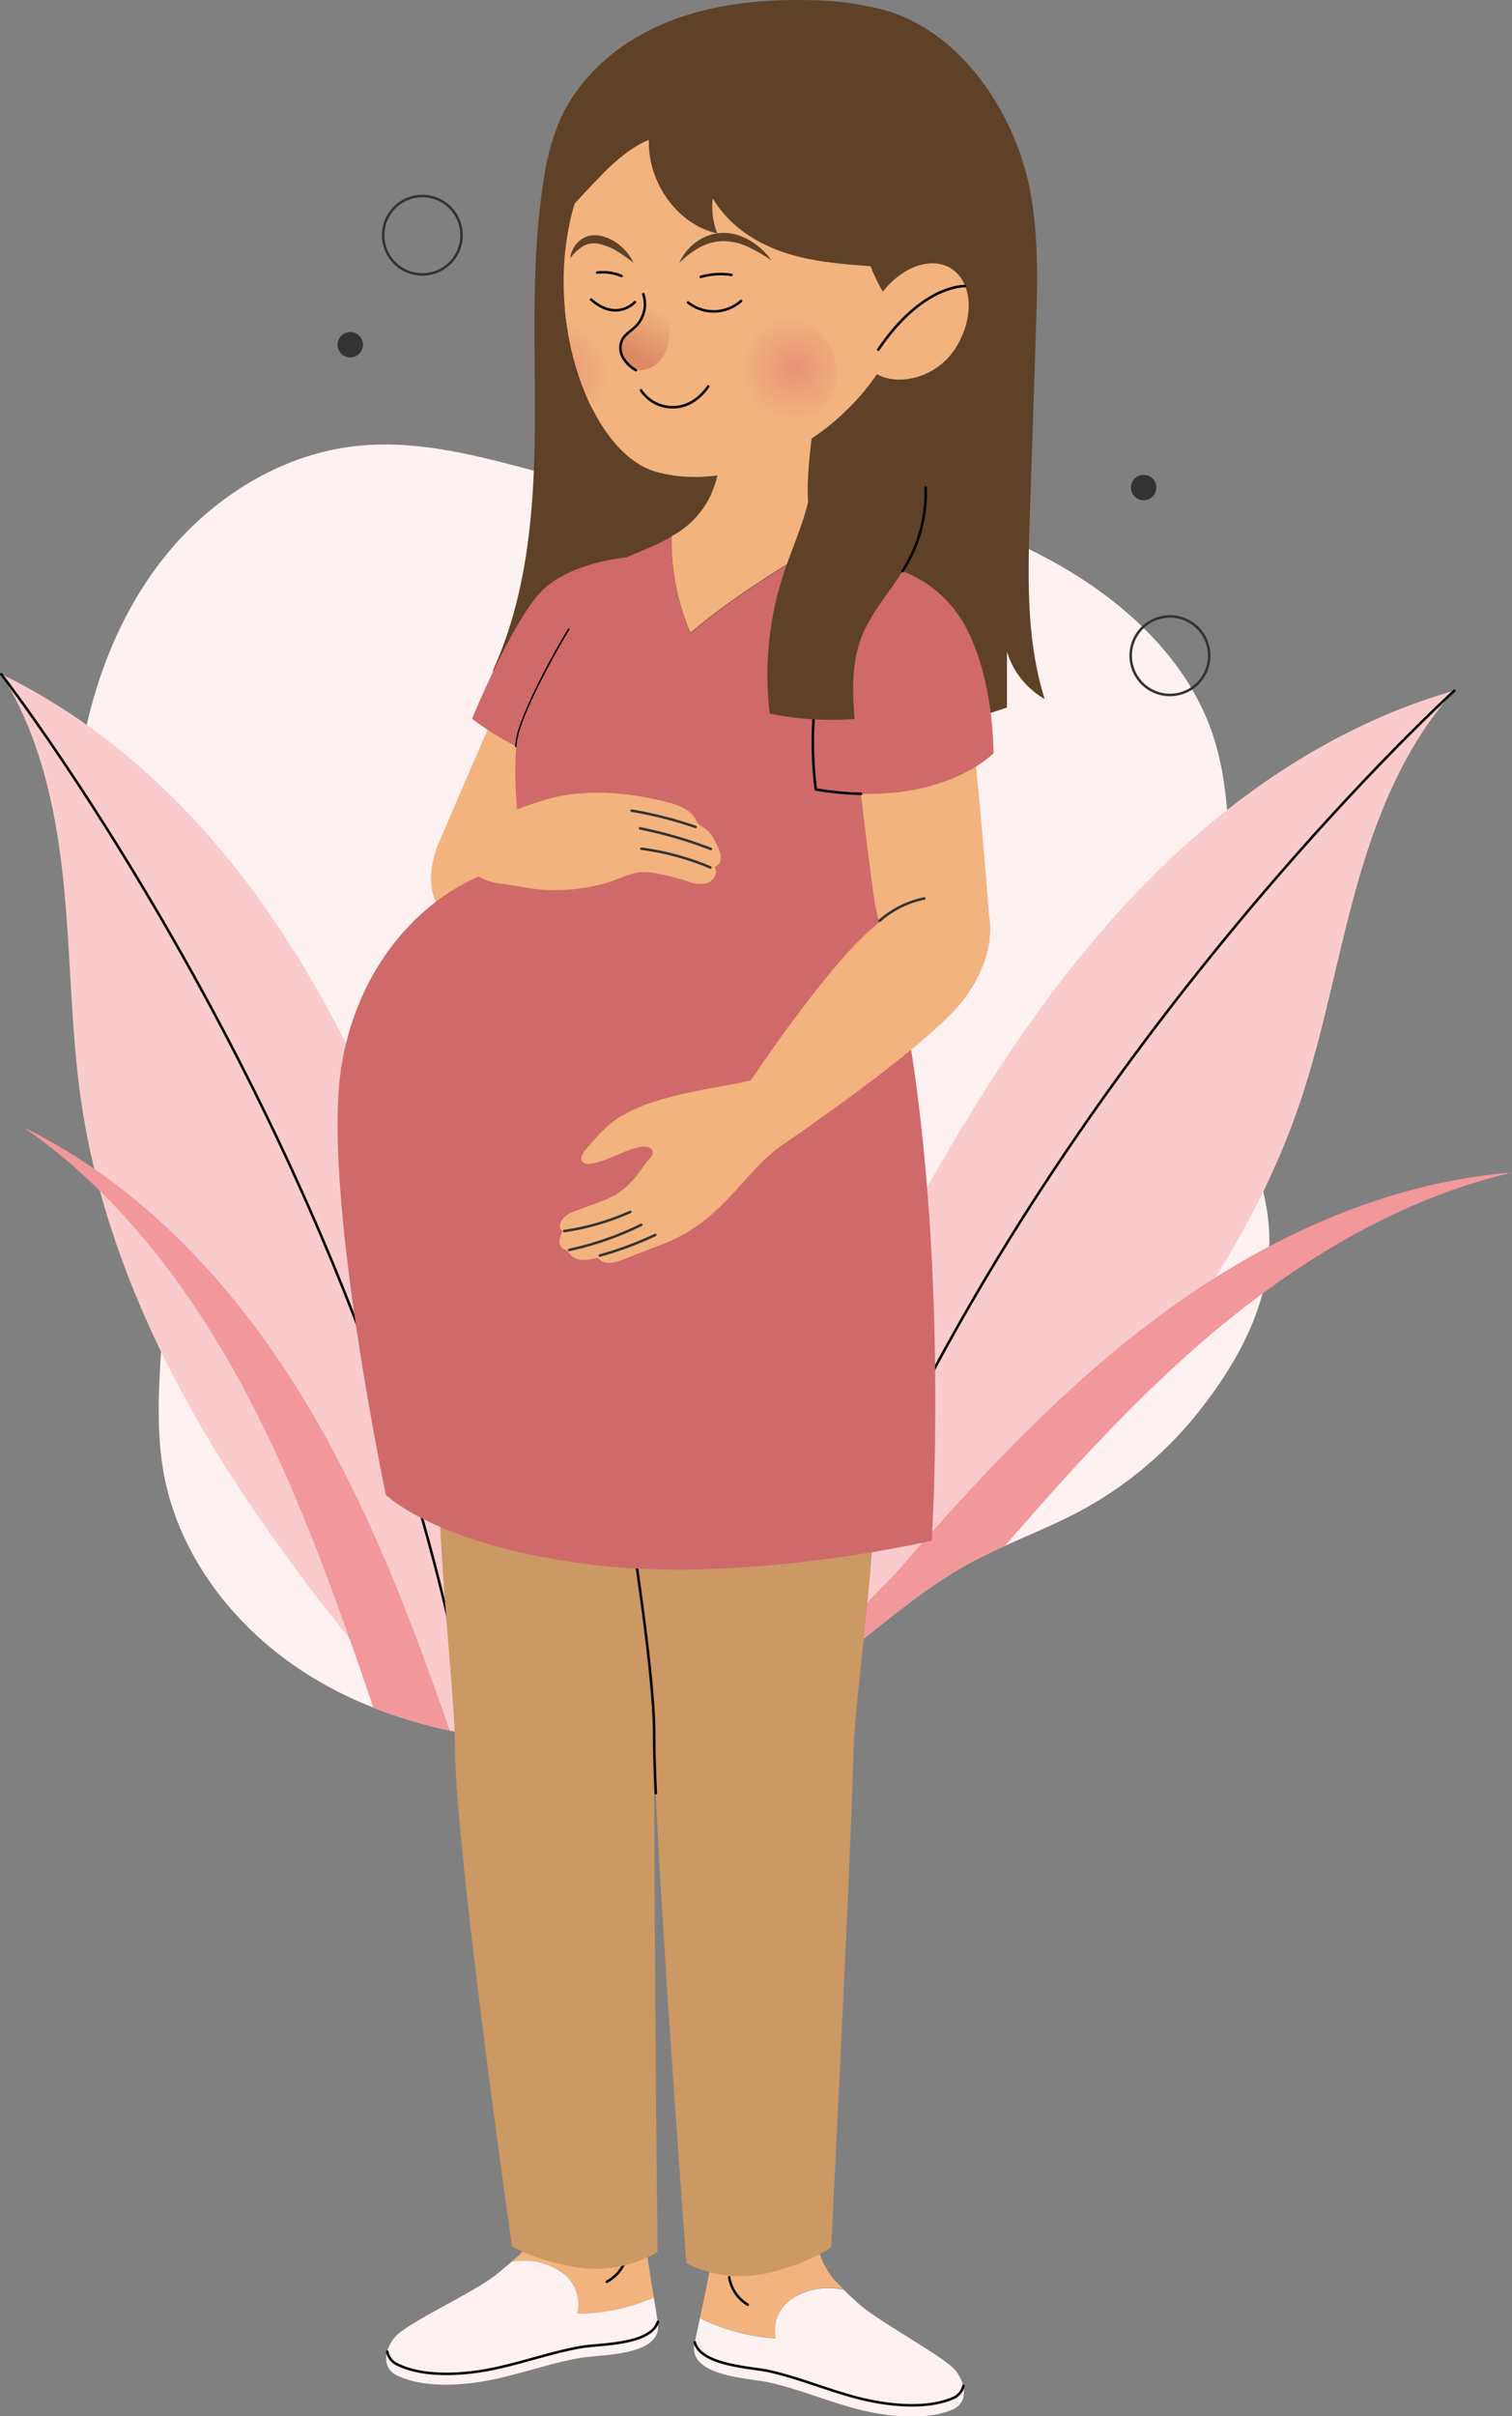 <svg xmlns="http://www.w3.org/2000/svg" xmlns:xlink="http://www.w3.org/1999/xlink" viewBox="0 0 297.88 475.68"><rect x="0" y="0" width="297.88" height="475.68" fill="#808080" stroke="none"/><defs><style>.cls-1,.cls-18,.cls-7{fill:none;}.cls-12,.cls-2{fill:#f2b37e;}.cls-3{isolation:isolate;}.cls-4{fill:#fef1f1;}.cls-5{clip-path:url(#clip-path);}.cls-6{fill:#f9cbcc;}.cls-7{stroke:#010101;}.cls-18,.cls-7{stroke-linecap:round;stroke-linejoin:round;stroke-width:0.5px;}.cls-8{fill:#f2979a;}.cls-17,.cls-9{fill:#5f4128;}.cls-10{fill:#cc9864;}.cls-11{fill:#cf696a;}.cls-12{opacity:0.7;mix-blend-mode:multiply;}.cls-13{clip-path:url(#clip-path-2);}.cls-14{fill:url(#Degradado_sin_nombre_21);}.cls-15{fill:url(#Degradado_sin_nombre_21-2);}.cls-16{fill:url(#Degradado_sin_nombre_29);}.cls-17{mix-blend-mode:screen;}.cls-18{stroke:#333;}.cls-19{fill:#333;}</style><clipPath id="clip-path" transform="translate(-145.19 -211.08)"><path class="cls-1" d="M358.22,508.44c-7.45,4-15.55,6.76-22.93,10.9-13.18,7.39-23.67,19-37,26.07-13.75,7.34-29.8,9.46-45.37,8.76-16.5-.74-33.13-4.64-47.11-13.42s-25.09-22.8-28.25-39c-1.34-6.84.26-14.53-2-21-2-5.6-7-9.69-11.29-13.56-12.89-11.7-25-27.24-22.78-45.71.51-4.25,1.72-8.38,2.2-12.63,1.92-17.08-8.06-33-12-49.73-1.78-7.64-2.21-17.9,3-24.41,4.8-6,15.75-10.24,22.61-13.52,9.64-4.62,21.39-5.82,30.37-10.53,9.43-4.95,16.49-10.55,27.61-11.77,20.22-2.21,39.64,8.22,59.9,10,9.9.86,19.85-.36,29.78-.14A103.42,103.42,0,0,1,343.19,317c10.05,4.3,18.43,7,29.31,6.68,11.72-.3,23.54-.19,35.06,2.25,7.74,1.65,15.37,4.39,21.77,9s11.49,11.39,13.16,19.13c1.82,8.43-.47,17.14-2.75,25.46l-7.2,26.27a16.4,16.4,0,0,0-.87,6.88c1.21,7.6,11.28,9.58,16.47,15.26a7.1,7.1,0,0,1,2.11,4.54c0,1.95-1.15,3.69-2.27,5.28C438,451.92,423.23,460,407.31,466.38c-12.1,4.86-17.42,11.52-25.32,21.75A75.53,75.53,0,0,1,358.22,508.44Z"/></clipPath><clipPath id="clip-path-2" transform="translate(-145.19 -211.08)"><path class="cls-2" d="M258.07,252.32c-6,22,3.53,48.14,16.48,51.68,18.15,5,43.16-9.58,49.19-31.62s-1.9-45.59-20.05-50.55S264.09,230.28,258.07,252.32Z"/></clipPath><radialGradient id="Degradado_sin_nombre_21" cx="238.06" cy="378.4" r="10.68" gradientTransform="matrix(-0.96, -0.26, -0.26, 0.96, 628.77, -17.92)" gradientUnits="userSpaceOnUse"><stop offset="0" stop-color="#e79474"/><stop offset="1" stop-color="#f2b37e"/></radialGradient><radialGradient id="Degradado_sin_nombre_21-2" cx="279.69" cy="389.64" r="10.68" gradientTransform="matrix(0.22, -0.98, -0.98, -0.22, 574.48, 642.99)" xlink:href="#Degradado_sin_nombre_21"/><linearGradient id="Degradado_sin_nombre_29" x1="267.29" y1="384.8" x2="264.79" y2="375.19" gradientTransform="matrix(-0.96, -0.26, -0.26, 0.96, 628.77, -17.92)" gradientUnits="userSpaceOnUse"><stop offset="0" stop-color="#db8a65"/><stop offset="1" stop-color="#f2b37e"/></linearGradient></defs><g class="cls-3"><g id="Layer_1" data-name="Layer 1"><path class="cls-4" d="M358.22,508.44c-7.45,4-15.55,6.76-22.93,10.9-13.18,7.39-23.67,19-37,26.07-13.75,7.34-29.8,9.46-45.37,8.76-16.5-.74-33.13-4.64-47.11-13.42s-25.09-22.8-28.25-39c-3-15.52,1.23-31.6-.36-47.34-1.65-16.37-9.49-31.39-13.79-47.27A111.59,111.59,0,0,1,161,360.36c2.35-14.5,7.72-28.73,17-40.12s22.71-19.74,37.32-21.34c20.22-2.21,39.64,8.22,59.9,10,9.9.86,19.85-.36,29.78-.14A103.38,103.38,0,0,1,355,323c12.75,7.52,24.2,18.38,29,32.38,3.34,9.72,3.27,20.22,3.57,30.49.57,19.8,1.75,40.66,6.51,59.95,3.89,15.75-2.2,29.57-12.05,42.32A75.53,75.53,0,0,1,358.22,508.44Z" transform="translate(-145.19 -211.08)"/><g class="cls-5"><path class="cls-6" d="M332.72,436.4c11.61-19.61,24.78-38.46,41.1-54.35s36-28.76,57.9-35c-9.79,10.78-15.37,24.71-19.3,38.72S406,414.21,401.35,428c-8.43,25-23.78,47.29-41.7,66.69a379.17,379.17,0,0,1-29.19,28.07c-6.9,6-16.91,18.35-27.32,17.19-16.36-1.82,5.32-54.36,9.11-63.41A328.64,328.64,0,0,1,332.72,436.4Z" transform="translate(-145.19 -211.08)"/><path class="cls-7" d="M431.72,347.06S340.63,429.59,303.14,540" transform="translate(-145.19 -211.08)"/><path class="cls-6" d="M227.41,449c-8-21.32-17.72-42.18-31-60.67s-30.44-34.57-50.94-44.51c7.76,12.31,10.84,27,12.28,41.48s1.38,29.11,3.56,43.5c4,26.12,15.2,50.7,29.48,72.93a380.34,380.34,0,0,0,23.87,32.71c5.75,7.15,13.47,21,23.92,21.68,16.42,1,4.21-54.46,2-64A327.53,327.53,0,0,0,227.41,449Z" transform="translate(-145.19 -211.08)"/><path class="cls-7" d="M145.44,343.83s75.37,97.1,93.11,212.3" transform="translate(-145.19 -211.08)"/><path class="cls-8" d="M321.77,520.69C338,502,355,483.67,375,469.13s43.41-25.27,68.09-27.21c-23.35,5.48-44.3,18.64-62.34,34.45-13,11.41-24.67,24.22-36,37.23-5.64,6.45-11.06,13.16-17,19.38-3.55,3.74-9.52,9.76-15.08,5.22S318.77,524.16,321.77,520.69Z" transform="translate(-145.19 -211.08)"/><path class="cls-8" d="M233.54,551.05c-8.13-23.38-17.16-46.65-30.4-67.56s-31-39.52-53.23-50.43c19.67,13.71,34.29,33.68,45.21,55,7.87,15.41,14,31.62,19.74,47.91,2.86,8.08,5.42,16.31,8.61,24.27,1.92,4.8,5.24,12.6,12.08,10.43S235.05,555.39,233.54,551.05Z" transform="translate(-145.19 -211.08)"/></g><path class="cls-9" d="M304.71,211.11c-9.69-.21-19.55.79-28.5,4.52s-16.92,10.41-20.8,19.29a49.06,49.06,0,0,0-3.2,12.18c-2.47,16-1.5,32.31-1.65,48.5s-1.53,32.79-8.28,47.51c13.35,9.5,30.61,11.09,47,12,18.26,1,37.06,1.39,54.29-4.74,0-3.68,0-7.35,0-11A16.19,16.19,0,0,0,351,348.7c-3.68-11.71-3.31-24.24-2.91-36.5q.6-17.88,1.18-35.75c.31-9.41.61-18.91-1.21-28.15-2.92-14.84-13.33-30.86-28.5-35.19A58.73,58.73,0,0,0,304.71,211.11Z" transform="translate(-145.19 -211.08)"/><path class="cls-2" d="M256.16,658.67a7.64,7.64,0,0,1,2.76,7.94A38.82,38.82,0,0,0,274,663.42c-.06-.4-.13-.8-.2-1.23s-.13-.82-.2-1.24c-1-6.17-2.13-14.1-1.88-17.57.34-4.86.7-9.28,1.06-13.39l-20.69,1.1c.19,2.86.32,5.1.34,6.46.06,3.92,0,7.92-1.2,11.64a14.77,14.77,0,0,1-4.32,6.35l-.89.8a12.79,12.79,0,0,1,1.75-.16A12.94,12.94,0,0,1,256.16,658.67Z" transform="translate(-145.19 -211.08)"/><path class="cls-4" d="M274,663.42a38.82,38.82,0,0,1-15.09,3.19,7.64,7.64,0,0,0-2.76-7.94,12.94,12.94,0,0,0-8.38-2.49,12.79,12.79,0,0,0-1.75.16c-.58.51-1.18,1-1.79,1.52l-1.07.88c-2.15,1.78-6.48,4.13-10.62,6.4s-8.35,4.63-9.58,6.12c-2,2.39-2.68,6,.5,7.52,5,2.41,12.38,2,17.7,1,6.27-1.17,12.28-3.46,18.58-4.52,3.81-.64,15.14-.34,15.11-6.15a16.92,16.92,0,0,0-.21-1.68C274.5,666.43,274.27,665,274,663.42Z" transform="translate(-145.19 -211.08)"/><path class="cls-7" d="M221.48,674.07a3.56,3.56,0,0,0,2.11,2.58c5,2.41,12.38,2,17.7,1,6.28-1.16,12.28-3.45,18.58-4.52,3.52-.59,13.46-.37,14.93-4.93" transform="translate(-145.19 -211.08)"/><path class="cls-7" d="M268.68,655.09a7.78,7.78,0,0,1-3.93,5.21" transform="translate(-145.19 -211.08)"/><path class="cls-2" d="M301.16,663.65a7.61,7.61,0,0,0-3.16,7.78,38.91,38.91,0,0,1-14.91-4c.08-.4.17-.8.26-1.23s.17-.81.26-1.22c1.3-6.11,2.86-14,2.8-17.45-.09-4.87-.23-9.31-.37-13.43l20.61,2.17c-.35,2.85-.58,5.08-.67,6.43-.27,3.91-.45,7.91.58,11.69a14.93,14.93,0,0,0,4,6.57l.85.84a12.79,12.79,0,0,0-1.74-.25A13,13,0,0,0,301.16,663.65Z" transform="translate(-145.19 -211.08)"/><path class="cls-4" d="M283.09,667.47a38.91,38.91,0,0,0,14.91,4,7.61,7.61,0,0,1,3.16-7.78,13,13,0,0,1,8.5-2.06,12.79,12.79,0,0,1,1.74.25c.56.54,1.12,1.07,1.71,1.61l1,.93c2.06,1.9,6.26,4.46,10.28,7s8.1,5,9.25,6.61c1.82,2.49,2.36,6.13-.89,7.48-5.15,2.15-12.47,1.36-17.74.09-6.2-1.49-12.08-4.09-18.31-5.48-3.77-.84-15.11-1.12-14.77-6.92,0-.23.12-.82.29-1.67C282.45,670.44,282.75,669.06,283.09,667.47Z" transform="translate(-145.19 -211.08)"/><path class="cls-7" d="M335,680.82a3.53,3.53,0,0,1-2.23,2.47c-5.15,2.15-12.47,1.36-17.74.09-6.2-1.49-12.08-4.09-18.31-5.47-3.48-.78-13.43-1.08-14.66-5.7" transform="translate(-145.19 -211.08)"/><path class="cls-7" d="M288.85,659.42a7.73,7.73,0,0,0,3.65,5.4" transform="translate(-145.19 -211.08)"/><path class="cls-10" d="M244.22,420c-21.69,42.78-9.44,114.25-9.41,134.6s11.25,98.72,11.25,98.72,4.44,2.82,13.16,4.19a23.94,23.94,0,0,0,15.52-3.07s-.9-84.22-.59-102.22,6.39-74.75,6.39-74.75l-1-53.3Z" transform="translate(-145.19 -211.08)"/><path class="cls-10" d="M307.09,421.24c20.68,43.28,6.75,114.43,6.25,134.78s-4.4,97.53-4.4,97.53-4.23,3.13-12.83,5.12a24,24,0,0,1-15.7-2s-6.45-86-6.34-104-10.27-75-10.27-75l7.85-53.12Z" transform="translate(-145.19 -211.08)"/><path class="cls-7" d="M274.38,564.11c-.21-4.88-.33-8.83-.31-11.39.1-18-10.27-75-10.27-75l-22-8.59" transform="translate(-145.19 -211.08)"/><line class="cls-7" x1="118.61" y1="266.61" x2="96.38" y2="266.04"/><path class="cls-7" d="M312.63,467.54c-9.08-6.67-14.66-18.8-14.21-30.89" transform="translate(-145.19 -211.08)"/><path class="cls-2" d="M268.37,320.86s-9.34,1.78-12.75,4.61-23.46,50.38-23.46,50.38-6.37,11.95,3.31,17.43,17.21-10.84,17.21-10.84l23.83-48.69Z" transform="translate(-145.19 -211.08)"/><path class="cls-11" d="M268.37,320.86s-9.75.78-15.71,5.87-14.47,25.85-14.47,25.85a54.11,54.11,0,0,0,32.51,11.14S291.88,329,268.37,320.86Z" transform="translate(-145.19 -211.08)"/><path class="cls-2" d="M277.49,316.65a17.61,17.61,0,0,0,8-8.7,21.31,21.31,0,0,0,.55-15l21.6-10.51s-5.17,23.79-2.6,31.35a8.2,8.2,0,0,0,2.93,3.76c-4.58,2.63-18.1,10.6-26.77,18.13A46.33,46.33,0,0,1,277.49,316.65Z" transform="translate(-145.19 -211.08)"/><path class="cls-2" d="M308.78,352.26c-1.1-11.29,6.71-25.09,9.73-29.94,3.57,1.16,6.61,2.13,7.26,3.44,1.65,3.3,3.43,16.05-7.21,37.42-.84,1.68-1.66,3.25-2.47,4.74C313.54,365.92,309.67,361.42,308.78,352.26Z" transform="translate(-145.19 -211.08)"/><path class="cls-7" d="M275.33,370.62a21.33,21.33,0,0,0,16.47,10.05" transform="translate(-145.19 -211.08)"/><path class="cls-7" d="M289.54,410.9s-14.73,22.82-31.92,19" transform="translate(-145.19 -211.08)"/><path class="cls-7" d="M246.92,358a15.77,15.77,0,0,1,.36-2.23c1-4.1,5.32-12.92,10-20.7" transform="translate(-145.19 -211.08)"/><path class="cls-12" d="M288.23,309.22a5.58,5.58,0,0,1-2.92-.92c.05-.12.11-.23.16-.35a21.31,21.31,0,0,0,.55-15l21.6-10.51s-1.25,5.75-2.21,12.5C302.48,299.56,295.28,309.55,288.23,309.22Z" transform="translate(-145.19 -211.08)"/><path class="cls-11" d="M322.42,405c-2.58-12.69-6.33-37-6.33-37s-6.42-6.5-7.31-15.66c-1.1-11.29,6.71-25.09,9.73-29.94a49.91,49.91,0,0,1-8.56-3.41,15,15,0,0,1-2-1.32c-4.58,2.63-18.1,10.6-26.77,18.13a46.33,46.33,0,0,1-3.69-19.07c-.47.27-.94.53-1.41.77-2.73,1.41-5.5,2.4-7.71,3.44-5.27,2.46-19.26,27.17-21.09,34.94-1.34,5.65,0,18.48.88,25.05-19.9,3.79-34.73,22.39-36.26,45.09-1.81,26.64,9.31,79.35,9.31,79.35s10,10,40.54,13.76,67-4.72,67-4.72S332.57,454.92,322.42,405Z" transform="translate(-145.19 -211.08)"/><path class="cls-2" d="M320.42,323s10.29,3.29,13.11,11,6.53,57.61,6.53,57.61.3,11.65-8.16,12.64-13-8-14.26-14.85S312,342.62,312,342.62Z" transform="translate(-145.19 -211.08)"/><path class="cls-11" d="M318.51,322.32a23.5,23.5,0,0,1,16.58,11.56c6,10.44,5.82,25.51,5.82,25.51s-10.74,11.17-35,7.11C305.91,366.5,301.18,335,318.51,322.32Z" transform="translate(-145.19 -211.08)"/><path class="cls-7" d="M314.82,367.37a61.67,61.67,0,0,1-8.91-.87,75,75,0,0,1,.86-24" transform="translate(-145.19 -211.08)"/><path class="cls-7" d="M316.15,321.53" transform="translate(-145.19 -211.08)"/><path class="cls-2" d="M258.07,252.32c-6,22,3.53,48.14,16.48,51.68,18.15,5,43.16-9.58,49.19-31.62s-1.9-45.59-20.05-50.55S264.09,230.28,258.07,252.32Z" transform="translate(-145.19 -211.08)"/><g class="cls-13"><path class="cls-14" d="M309.65,287.12A10.68,10.68,0,1,1,302.17,274,10.69,10.69,0,0,1,309.65,287.12Z" transform="translate(-145.19 -211.08)"/><circle class="cls-15" cx="256.23" cy="284.17" r="10.68" transform="matrix(0.04, -1, 1, 0.04, -184.17, 316.52)"/></g><path class="cls-7" d="M284.71,287.15s-2.45,4.06-6.86,4.11a7.47,7.47,0,0,1-6.38-3.34" transform="translate(-145.19 -211.08)"/><path class="cls-9" d="M279,262.87a17.71,17.71,0,0,1,4.14-3.13,9.77,9.77,0,0,1,4.71-1.18,11.55,11.55,0,0,1,4.78,1.16,35.14,35.14,0,0,1,4.56,2.62,14,14,0,0,0-4-3.74,11.79,11.79,0,0,0-2.53-1.21,10.41,10.41,0,0,0-2.84-.46,9.13,9.13,0,0,0-5.38,1.73A10.26,10.26,0,0,0,279,262.87Z" transform="translate(-145.19 -211.08)"/><path class="cls-9" d="M270,262.83a9.66,9.66,0,0,0-2.45-3.24,8.84,8.84,0,0,0-3.69-2,5.57,5.57,0,0,0-2.24-.15,4.62,4.62,0,0,0-2.09.9,5.29,5.29,0,0,0-2,3.62,8.29,8.29,0,0,1,2.73-2.52,4.41,4.41,0,0,1,3.24-.27,11.71,11.71,0,0,1,3.34,1.42A28.84,28.84,0,0,1,270,262.83Z" transform="translate(-145.19 -211.08)"/><path class="cls-7" d="M291.19,270.33a8.13,8.13,0,0,1-10.45.3" transform="translate(-145.19 -211.08)"/><path class="cls-7" d="M270.27,270.56s-3.56,3.95-8.63-.51" transform="translate(-145.19 -211.08)"/><path class="cls-16" d="M271.93,269a6.2,6.2,0,0,1-1.42,6.26c-.92.93-2.17,1.6-2.76,2.78a3.8,3.8,0,0,0,.18,3.44,6.77,6.77,0,0,0,2.53,2.48,5.48,5.48,0,0,0,5.33-2.68c2.11-3.25,1.28-8.33,0-11.54S271.93,269,271.93,269Z" transform="translate(-145.19 -211.08)"/><path class="cls-7" d="M271.93,269a6.2,6.2,0,0,1-1.42,6.26c-.92.93-2.17,1.6-2.76,2.78a3.8,3.8,0,0,0,.18,3.44,6.77,6.77,0,0,0,2.53,2.48" transform="translate(-145.19 -211.08)"/><path class="cls-7" d="M283.24,265.59a14.21,14.21,0,0,1,6.05-.39" transform="translate(-145.19 -211.08)"/><path class="cls-7" d="M267.63,265.42a9.16,9.16,0,0,0-4.78-.67" transform="translate(-145.19 -211.08)"/><path class="cls-9" d="M319.57,231.13c-9.69-11.31-26.22-14.46-39.52-8.71a42.92,42.92,0,0,0-18.39,16,43.75,43.75,0,0,0-5.6,11.34c-.34,1.15-1.16,5.38-1.16,5.38s2.8-3.42,8.89-9.69c5.52-5.68,9.24-6.81,9.24-6.81-.25,8.5,5.75,16.69,13.46,18.38a14.33,14.33,0,0,1-.88-6.9c3.1,5.28,8.37,8.73,13.9,10.61s11.38,2.32,17.17,2.76a46,46,0,0,0,7.19,12c2.45-1.16,3.49-4.27,4.05-7.09C330.5,255.41,327.93,240.88,319.57,231.13Z" transform="translate(-145.19 -211.08)"/><path class="cls-2" d="M318.07,270c-3.75,6-4.64,11.93-.39,14.59s12,1,15.78-5,3.34-13-.91-15.66S321.82,264.05,318.07,270Z" transform="translate(-145.19 -211.08)"/><path class="cls-7" d="M335.32,267.41s-8.36-.44-17.1,12.51" transform="translate(-145.19 -211.08)"/><path class="cls-17" d="M294,230.66c7.82,2.42,15.06,6.38,22.35,10.1s14.8,7.26,22.85,8.73a40.35,40.35,0,0,0,9.12.62c-.1-.6-.19-1.21-.31-1.81a53.32,53.32,0,0,0-5.76-15.53,64.21,64.21,0,0,1-28.06-1.57c-4.12-1.23-8.09-2.93-12.09-4.52-10-4-20.47-7.32-31.15-8.44a38.47,38.47,0,0,0-13.33,12.52A61.56,61.56,0,0,1,294,230.66Z" transform="translate(-145.19 -211.08)"/><path class="cls-2" d="M256.78,367.59c6.49-1,13.53-.2,19.86,1.41,2.22.56,4.62,1.45,5.65,3.49a3.88,3.88,0,0,0,.43.77,2.76,2.76,0,0,0,.82.6c1.82,1.06,2.27,2.33,3.11,4.05.62,1.28,1.08,3.13-.7,3.87.82,1.12-.2,2.81-1.53,3.2a7.18,7.18,0,0,1-4.06-.49,50,50,0,0,0-5.64-1.41,12.57,12.57,0,0,0-3.17-.29c-2.17.14-4.14,1.24-6.2,1.91a36.05,36.05,0,0,1-18,.88c-2.79-.54-7.05-.48-8.93-2.94-1-1.29-2.66-4.6-2.21-6.31-.14-2.59,1.29-3.07,3.56-3.61C245.5,371.35,251,368.5,256.78,367.59Z" transform="translate(-145.19 -211.08)"/><path class="cls-18" d="M282.22,373.89a78.93,78.93,0,0,0-12.58-3.21" transform="translate(-145.19 -211.08)"/><path class="cls-18" d="M285.23,378.22a86.56,86.56,0,0,0-13.94-4.06" transform="translate(-145.19 -211.08)"/><path class="cls-18" d="M285.14,381.86a51.53,51.53,0,0,0-13.59-3.68" transform="translate(-145.19 -211.08)"/><path class="cls-2" d="M299.52,436.37c-4.22,2.83-7.2,6.91-10.73,10.51a40.39,40.39,0,0,1-6.15,5.47,31.37,31.37,0,0,1-6.36,3.48L268.05,459a8.87,8.87,0,0,1-2.67.71,2.94,2.94,0,0,1-2.47-1,10.13,10.13,0,0,1-3,.42,3.39,3.39,0,0,1-2.63-1.36,1.64,1.64,0,0,0-.4-.5,3.28,3.28,0,0,0-.52-.2,1.67,1.67,0,0,1-.95-1.63,4.24,4.24,0,0,1,.63-1.9,1.34,1.34,0,0,1-.48-1.49,3.15,3.15,0,0,1,1.35-1.78,9.49,9.49,0,0,1,2.07-.95l4.16-1.54a22.39,22.39,0,0,0,3.17-1.39,16.48,16.48,0,0,0,4.81-4.53c.63-.82,1.19-1.7,1.88-2.46.41-.46,1-1.08.73-1.78s-1.42-.9-2.27-.75c-3.44.6-6.46,2.82-9.92,3.32a1.74,1.74,0,0,1-1.53-.3c-.65-.66-.05-1.75.55-2.46,2.14-2.52,4.34-5.09,7.21-6.73,4.91-2.82,10.95-4.1,16.45-5.19,3-.59,6-1,8.91-1.77,0,0,16.19-24.33,25.37-31.1,0,0,10.44-12,21.59-1.08,0,0,1.73,7.28-5,16.27S299.52,436.37,299.52,436.37Z" transform="translate(-145.19 -211.08)"/><path class="cls-18" d="M256.36,453.45a49.61,49.61,0,0,0,13-3.77" transform="translate(-145.19 -211.08)"/><path class="cls-18" d="M257.34,457.16a60.93,60.93,0,0,0,14.19-4.94" transform="translate(-145.19 -211.08)"/><path class="cls-18" d="M263.36,458.27a68.65,68.65,0,0,0,10.93-4.06" transform="translate(-145.19 -211.08)"/><path class="cls-18" d="M318.51,392.33a19.17,19.17,0,0,1,8.78-4.36" transform="translate(-145.19 -211.08)"/><path class="cls-9" d="M305.14,301.52c.77,7.72-3.08,15-5.53,22.38a63.63,63.63,0,0,0-2.77,27.67,60,60,0,0,0,16.71,1.06c-.44-5.4-.58-11,1.35-16.05,2.15-5.6,6.61-10,9.41-15.28a28.43,28.43,0,0,0,3.26-14.24" transform="translate(-145.19 -211.08)"/><path class="cls-7" d="M323,323.53c.45-.73.89-1.47,1.29-2.23a28.43,28.43,0,0,0,3.26-14.24" transform="translate(-145.19 -211.08)"/><path class="cls-18" d="M383.41,340.16a7.73,7.73,0,1,1-7.72-7.72A7.72,7.72,0,0,1,383.41,340.16Z" transform="translate(-145.19 -211.08)"/><path class="cls-18" d="M236.12,257.39a7.72,7.72,0,1,1-7.72-7.72A7.72,7.72,0,0,1,236.12,257.39Z" transform="translate(-145.19 -211.08)"/><path class="cls-19" d="M216.69,278.94a2.5,2.5,0,1,1-2.5-2.49A2.5,2.5,0,0,1,216.69,278.94Z" transform="translate(-145.19 -211.08)"/><path class="cls-19" d="M373,307.06a2.5,2.5,0,1,1-2.49-2.49A2.5,2.5,0,0,1,373,307.06Z" transform="translate(-145.19 -211.08)"/></g></g></svg>
